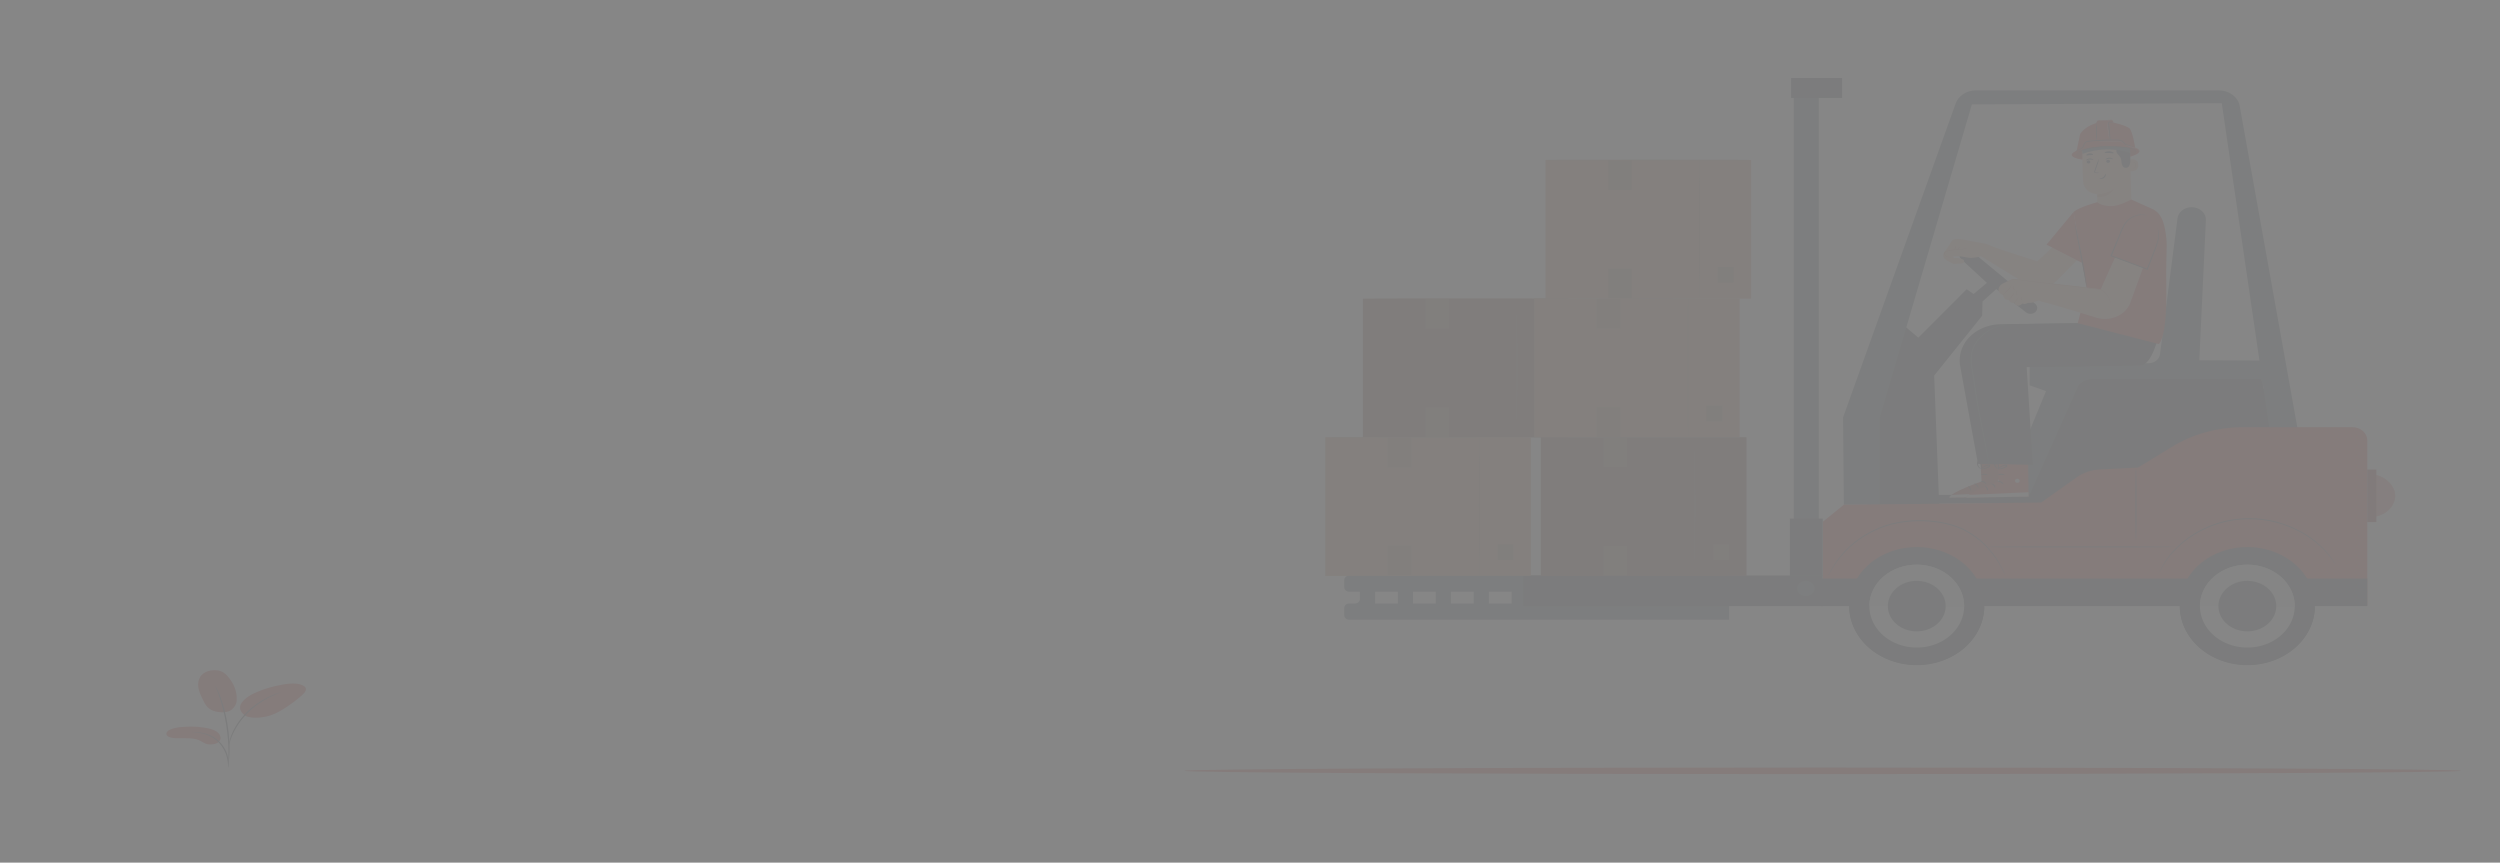 <svg width="342" height="118" viewBox="0 0 342 118" fill="none" xmlns="http://www.w3.org/2000/svg">
<rect x="0" y="0" width="342" height="118" fill="#808080" stroke="none"/>
<g opacity="0.05" clip-path="url(#clip0_1_8288)">
<path d="M342 0H0V118H342V0Z" fill="white"/>
<path d="M214.566 40.87H186.443V59.834H214.566V40.87Z" fill="#AC5C45"/>
<path opacity="0.3" d="M214.566 40.87H186.443V59.834H214.566V40.87Z" fill="black"/>
<path d="M207.52 59.7C207.495 59.7 207.474 55.473 207.474 50.26C207.474 45.047 207.495 40.82 207.52 40.82C207.545 40.82 207.566 45.046 207.566 50.26C207.566 55.474 207.544 59.7 207.52 59.7Z" fill="#9A6847"/>
<path d="M212.181 55.517H210.025V57.648H212.181V55.517Z" fill="#9A6847"/>
<path d="M198.217 40.919H195.023V44.965H198.217V40.919Z" fill="#9A6847"/>
<path d="M198.217 55.731H195.023V59.778H198.217V55.731Z" fill="#9A6847"/>
<path d="M214.321 40.87C214.297 40.873 214.273 40.875 214.249 40.874L214.037 40.879L213.225 40.886L210.238 40.898L200.383 40.91L190.526 40.898L187.539 40.886L186.727 40.879L186.515 40.874C186.491 40.875 186.467 40.873 186.443 40.87C186.467 40.867 186.491 40.866 186.515 40.866L186.727 40.862L187.539 40.855L190.526 40.842L200.383 40.83L210.238 40.842L213.225 40.855L214.037 40.862L214.249 40.866C214.273 40.866 214.297 40.867 214.321 40.87V40.87Z" fill="#9A6847"/>
<path d="M237.976 40.847H209.854V59.811H237.976V40.847Z" fill="#CA804E"/>
<path d="M230.931 59.677C230.905 59.677 230.885 55.45 230.885 50.237C230.885 45.025 230.905 40.796 230.931 40.796C230.956 40.796 230.976 45.022 230.976 50.237C230.976 55.452 230.956 59.677 230.931 59.677Z" fill="#9A6847"/>
<path d="M235.591 55.495H233.436V57.626H235.591V55.495Z" fill="#9A6847"/>
<path opacity="0.5" d="M221.627 40.896H218.433V44.942H221.627V40.896Z" fill="#936445"/>
<path opacity="0.5" d="M221.627 55.708H218.433V59.755H221.627V55.708Z" fill="#936445"/>
<path d="M237.731 40.847C237.707 40.85 237.683 40.851 237.659 40.851L237.448 40.855L236.636 40.862L233.649 40.875L223.793 40.886L213.936 40.875L210.949 40.862L210.137 40.855L209.926 40.851C209.902 40.851 209.878 40.85 209.854 40.847C209.878 40.844 209.902 40.842 209.926 40.843L210.137 40.839L210.949 40.831L213.936 40.819L223.793 40.807L233.649 40.819L236.636 40.831L237.448 40.839L237.659 40.843C237.683 40.842 237.707 40.844 237.731 40.847V40.847Z" fill="#9A6847"/>
<path d="M239.555 21.883H211.432V40.847H239.555V21.883Z" fill="#CA804E"/>
<path d="M232.508 40.713C232.483 40.713 232.463 36.486 232.463 31.273C232.463 26.06 232.483 21.833 232.508 21.833C232.534 21.833 232.554 26.059 232.554 31.273C232.554 36.486 232.534 40.713 232.508 40.713Z" fill="#9A6847"/>
<path d="M237.17 36.53H235.014V38.661H237.17V36.53Z" fill="#9A6847"/>
<path d="M223.206 21.931H220.012V25.978H223.206V21.931Z" fill="#9A6847"/>
<path d="M223.206 36.743H220.012V40.79H223.206V36.743Z" fill="#9A6847"/>
<path d="M239.309 21.883C239.286 21.886 239.261 21.887 239.237 21.887L239.026 21.891L238.214 21.898L235.227 21.91L225.372 21.922L215.515 21.91L212.528 21.898L211.715 21.891L211.504 21.887C211.48 21.887 211.456 21.886 211.432 21.883C211.456 21.879 211.48 21.878 211.504 21.878L211.715 21.875L212.528 21.867L215.515 21.854L225.372 21.843L235.227 21.854L238.214 21.867L239.026 21.875L239.237 21.878C239.261 21.878 239.286 21.879 239.309 21.883V21.883Z" fill="#9A6847"/>
<path d="M236.548 80.95V78.728H184.588C184.404 78.728 184.227 78.792 184.097 78.906C183.967 79.02 183.893 79.175 183.893 79.336V80.342C183.893 80.503 183.967 80.658 184.097 80.772C184.227 80.886 184.404 80.95 184.588 80.95H186.035V81.961C186.035 82.12 185.963 82.272 185.835 82.384C185.706 82.496 185.532 82.559 185.351 82.559H184.577C184.488 82.559 184.399 82.574 184.316 82.605C184.233 82.635 184.157 82.678 184.094 82.734C184.03 82.79 183.98 82.856 183.945 82.928C183.911 83.001 183.893 83.078 183.893 83.157V84.183C183.893 84.261 183.911 84.339 183.945 84.412C183.98 84.484 184.03 84.55 184.094 84.606C184.157 84.661 184.233 84.705 184.316 84.735C184.399 84.765 184.488 84.781 184.577 84.781H236.548V82.559H224.436V80.95H236.548ZM198.489 80.95H201.603V82.559H198.489V80.95ZM196.413 82.559H193.3V80.95H196.413V82.559ZM203.678 80.95H206.792V82.559H203.678V80.95ZM208.868 80.95H211.981V82.559H208.868V80.95ZM214.057 80.95H217.171V82.559H214.057V80.95ZM188.111 80.95H191.224V82.559H188.111V80.95ZM222.36 82.559H219.246V80.95H222.36V82.559Z" fill="#455A64"/>
<path d="M278.431 42.69C278.516 42.614 278.583 42.523 278.627 42.425C278.672 42.325 278.693 42.22 278.691 42.114C278.688 42.007 278.662 41.902 278.613 41.805C278.563 41.708 278.492 41.62 278.404 41.547L269.639 34.305C269.463 34.162 269.232 34.083 268.992 34.084C268.752 34.085 268.521 34.165 268.347 34.309V34.309C268.165 34.46 268.059 34.668 268.053 34.887C268.046 35.106 268.139 35.318 268.312 35.477L271.808 38.693L269.988 40.223L269.038 39.572L262.428 46.192L258.894 43.22L254.635 54.173L255.48 69.048H265.278L264.594 51.38L271.158 43.188L271.208 41.24L273.089 39.549L277.161 42.729C277.337 42.867 277.568 42.939 277.804 42.932C278.04 42.925 278.264 42.838 278.429 42.69H278.431Z" fill="#263238"/>
<path d="M273.933 67.975L279.893 53.506L277.654 52.713V49.907L293.95 49.686C294.333 49.679 294.701 49.551 294.985 49.325C295.268 49.098 295.448 48.79 295.491 48.456L297.884 29.856C297.937 29.44 298.164 29.055 298.521 28.776C298.879 28.497 299.341 28.343 299.82 28.343V28.343C300.083 28.343 300.342 28.389 300.584 28.479C300.826 28.569 301.044 28.701 301.226 28.867C301.408 29.032 301.549 29.229 301.642 29.443C301.735 29.658 301.778 29.887 301.767 30.116L300.866 49.283L309.375 49.323L309.665 52.819L284.501 53.68L277.939 67.767L273.933 67.975Z" fill="#455A64"/>
<path d="M277.682 67.62L256.499 67.767V69.001L265.272 68.903L279.251 68.81L313.136 64.626L309.295 51.842H286.359C285.963 51.837 285.57 51.917 285.217 52.074C284.863 52.231 284.558 52.461 284.329 52.744L277.682 67.62Z" fill="#263238"/>
<path d="M267.53 14.169L252.131 57.107L252.239 69.048H257.138V57.18L269.755 14.284L303.938 14.117L310.476 58.798H314.334L306.38 14.43C306.255 13.849 305.902 13.325 305.382 12.947C304.861 12.57 304.207 12.364 303.531 12.364H270.306C269.683 12.364 269.076 12.539 268.576 12.864C268.076 13.19 267.709 13.647 267.53 14.169V14.169Z" fill="#455A64"/>
<path d="M249.367 82.843V71.373L252.239 69.049L279.224 68.745L284.093 65.29C284.999 64.647 286.113 64.27 287.277 64.213L292.474 63.957C292.474 63.957 294.807 62.551 297.056 61.159C299.914 59.389 303.33 58.438 306.833 58.437H321.794C322.063 58.437 322.329 58.483 322.578 58.573C322.826 58.663 323.052 58.795 323.242 58.961C323.433 59.128 323.584 59.325 323.687 59.542C323.789 59.76 323.842 59.993 323.842 60.228V82.844L249.367 82.843Z" fill="#E1261C"/>
<path d="M323.842 79.147H249.103V82.918H323.842V79.147Z" fill="#263238"/>
<path d="M252.97 82.801C252.944 84.399 253.46 85.968 254.454 87.309C255.447 88.651 256.873 89.704 258.552 90.337C260.23 90.97 262.085 91.153 263.883 90.864C265.681 90.575 267.34 89.827 268.651 88.713C269.962 87.6 270.866 86.171 271.248 84.608C271.631 83.046 271.474 81.419 270.799 79.934C270.124 78.449 268.961 77.172 267.456 76.265C265.951 75.358 264.172 74.862 262.344 74.839C259.894 74.808 257.529 75.629 255.771 77.123C254.013 78.616 253.006 80.659 252.97 82.801V82.801Z" fill="#263238"/>
<path d="M252.973 82.78C252.973 82.787 252.973 82.794 252.971 82.801C252.948 84.937 253.893 86.994 255.6 88.522C257.307 90.05 259.636 90.925 262.079 90.956C264.522 90.987 266.879 90.171 268.635 88.686C270.392 87.202 271.405 85.17 271.452 83.034C271.452 83.027 271.452 83.02 271.452 83.013L252.973 82.78Z" fill="#263238"/>
<path d="M255.724 82.836C255.706 83.957 256.068 85.059 256.765 86.001C257.463 86.942 258.464 87.682 259.642 88.126C260.821 88.571 262.123 88.699 263.385 88.496C264.647 88.293 265.812 87.768 266.733 86.986C267.653 86.204 268.287 85.201 268.556 84.104C268.824 83.007 268.715 81.865 268.241 80.823C267.767 79.78 266.95 78.884 265.893 78.247C264.837 77.61 263.588 77.262 262.305 77.246C260.584 77.224 258.924 77.801 257.69 78.849C256.456 79.897 255.749 81.331 255.724 82.836Z" fill="#FAFAFA"/>
<path d="M262.304 77.246C260.584 77.224 258.924 77.801 257.69 78.849C256.455 79.897 255.748 81.331 255.723 82.836L268.698 82.999C268.723 81.495 268.063 80.044 266.864 78.965C265.665 77.886 264.025 77.267 262.304 77.246V77.246Z" fill="#E0E0E0"/>
<path d="M258.259 82.868C258.248 83.551 258.469 84.222 258.894 84.796C259.318 85.37 259.928 85.82 260.646 86.091C261.364 86.361 262.157 86.44 262.926 86.316C263.695 86.192 264.405 85.872 264.965 85.396C265.526 84.92 265.912 84.309 266.076 83.641C266.239 82.972 266.173 82.276 265.884 81.641C265.595 81.006 265.098 80.46 264.454 80.072C263.81 79.685 263.05 79.472 262.268 79.463C261.22 79.449 260.209 79.801 259.457 80.439C258.705 81.078 258.274 81.951 258.259 82.868V82.868Z" fill="#263238"/>
<path d="M298.195 82.801C298.168 84.399 298.684 85.968 299.678 87.309C300.671 88.651 302.097 89.704 303.776 90.337C305.454 90.97 307.309 91.153 309.107 90.864C310.905 90.575 312.564 89.827 313.875 88.713C315.186 87.6 316.09 86.171 316.472 84.608C316.855 83.046 316.698 81.419 316.023 79.934C315.348 78.449 314.185 77.172 312.68 76.265C311.175 75.358 309.396 74.862 307.568 74.839C305.118 74.808 302.753 75.629 300.995 77.123C299.237 78.616 298.23 80.659 298.195 82.801V82.801Z" fill="#263238"/>
<path d="M298.197 82.78C298.197 82.787 298.195 82.794 298.195 82.801C298.172 84.937 299.117 86.994 300.824 88.522C302.531 90.05 304.86 90.925 307.303 90.956C309.746 90.987 312.103 90.171 313.859 88.686C315.616 87.202 316.628 85.17 316.676 83.034C316.676 83.027 316.676 83.02 316.676 83.013L298.197 82.78Z" fill="#263238"/>
<path d="M300.948 82.836C300.93 83.957 301.292 85.059 301.99 86.001C302.687 86.942 303.688 87.682 304.867 88.126C306.045 88.571 307.347 88.699 308.61 88.496C309.872 88.293 311.036 87.768 311.957 86.986C312.877 86.204 313.512 85.201 313.78 84.104C314.048 83.007 313.939 81.865 313.465 80.822C312.991 79.78 312.174 78.883 311.117 78.247C310.061 77.61 308.812 77.262 307.529 77.246C305.808 77.224 304.148 77.801 302.914 78.849C301.68 79.897 300.973 81.332 300.948 82.836V82.836Z" fill="#FAFAFA"/>
<path d="M307.529 77.246C305.808 77.224 304.148 77.801 302.914 78.849C301.68 79.897 300.973 81.332 300.948 82.836L313.923 82.999C313.947 81.495 313.288 80.044 312.089 78.965C310.889 77.886 309.249 77.267 307.529 77.246V77.246Z" fill="#E0E0E0"/>
<path d="M303.483 82.868C303.472 83.551 303.693 84.222 304.118 84.796C304.543 85.37 305.152 85.82 305.87 86.091C306.588 86.361 307.382 86.44 308.15 86.316C308.919 86.192 309.629 85.872 310.189 85.396C310.75 84.92 311.137 84.309 311.3 83.641C311.464 82.972 311.397 82.276 311.108 81.641C310.819 81.006 310.322 80.46 309.678 80.072C309.034 79.685 308.274 79.472 307.492 79.463C306.973 79.456 306.458 79.539 305.975 79.706C305.493 79.874 305.053 80.123 304.681 80.439C304.309 80.755 304.011 81.133 303.806 81.549C303.6 81.966 303.491 82.414 303.483 82.868V82.868Z" fill="#263238"/>
<path d="M319.462 77.167C319.445 77.15 319.43 77.131 319.417 77.111L319.298 76.941L319.109 76.663C319.028 76.535 318.938 76.411 318.839 76.292C318.247 75.511 317.547 74.798 316.756 74.167C316.517 73.956 316.229 73.773 315.946 73.564C315.658 73.362 315.338 73.174 315.013 72.974C314.67 72.797 314.333 72.589 313.951 72.426C313.762 72.341 313.576 72.249 313.379 72.166L312.774 71.93C310.986 71.258 309.046 70.95 307.101 71.031C305.157 71.112 303.259 71.58 301.552 72.399L300.975 72.682C300.789 72.781 300.612 72.888 300.434 72.989C300.072 73.182 299.759 73.418 299.437 73.623C299.135 73.849 298.837 74.063 298.573 74.288C298.315 74.519 298.048 74.725 297.834 74.955C297.114 75.649 296.495 76.418 295.991 77.244C295.906 77.371 295.829 77.502 295.762 77.636L295.604 77.929C295.563 78.002 295.53 78.061 295.504 78.108C295.512 78.112 295.518 78.12 295.52 78.128C295.523 78.136 295.521 78.145 295.517 78.152C295.512 78.16 295.504 78.165 295.495 78.168C295.486 78.171 295.476 78.171 295.467 78.167C295.458 78.164 295.451 78.158 295.447 78.15C295.443 78.142 295.442 78.134 295.445 78.125C295.448 78.117 295.454 78.111 295.463 78.106C295.471 78.102 295.481 78.101 295.491 78.103L295.578 77.919L295.724 77.621C295.787 77.484 295.86 77.351 295.942 77.222C296.431 76.382 297.042 75.601 297.759 74.897C297.973 74.664 298.24 74.454 298.498 74.219C298.763 73.991 299.062 73.774 299.364 73.544C299.688 73.336 300.001 73.095 300.366 72.899C300.545 72.797 300.723 72.688 300.91 72.588L301.491 72.298C303.213 71.466 305.13 70.99 307.095 70.908C309.061 70.826 311.021 71.141 312.825 71.826L313.435 72.066C313.633 72.15 313.822 72.244 314.011 72.331C314.395 72.496 314.734 72.708 315.078 72.889C315.404 73.093 315.726 73.284 316.014 73.489C316.296 73.702 316.585 73.888 316.824 74.103C317.615 74.743 318.308 75.47 318.886 76.266C318.982 76.387 319.069 76.514 319.147 76.645L319.325 76.929L319.433 77.105C319.445 77.125 319.455 77.145 319.462 77.167V77.167Z" fill="#263238"/>
<path d="M274.278 78.653C274.263 78.633 274.251 78.612 274.242 78.589C274.218 78.539 274.188 78.476 274.151 78.396C274.11 78.309 274.062 78.204 274.005 78.082L273.789 77.66C273.317 76.769 272.731 75.927 272.041 75.151C271.035 73.989 269.75 73.033 268.278 72.35C267.396 71.973 266.461 71.701 265.498 71.54C264.465 71.355 263.412 71.271 262.358 71.29C261.303 71.303 260.254 71.421 259.231 71.642C258.279 71.85 257.361 72.164 256.499 72.575C255.027 73.259 253.711 74.173 252.615 75.272C251.882 76.016 251.244 76.828 250.712 77.693C250.523 78 250.382 78.24 250.292 78.406C250.247 78.483 250.211 78.544 250.184 78.592C250.192 78.597 250.198 78.605 250.2 78.613C250.203 78.622 250.201 78.631 250.196 78.639C250.191 78.647 250.183 78.653 250.173 78.656C250.163 78.658 250.153 78.658 250.143 78.654C250.134 78.65 250.127 78.644 250.123 78.635C250.119 78.627 250.118 78.618 250.122 78.609C250.125 78.601 250.132 78.594 250.141 78.59C250.15 78.585 250.161 78.584 250.171 78.587C250.195 78.537 250.227 78.474 250.266 78.395C250.347 78.226 250.482 77.982 250.664 77.671C251.18 76.792 251.81 75.968 252.541 75.215C253.635 74.099 254.957 73.17 256.438 72.475C257.308 72.057 258.236 71.738 259.198 71.525C260.232 71.301 261.291 71.181 262.356 71.167C263.42 71.148 264.484 71.233 265.526 71.422C266.501 71.587 267.446 71.865 268.337 72.248C269.822 72.943 271.113 73.916 272.119 75.098C272.806 75.882 273.383 76.736 273.838 77.64C273.915 77.8 273.983 77.942 274.044 78.068C274.096 78.192 274.14 78.298 274.177 78.387L274.256 78.585C274.266 78.607 274.273 78.63 274.278 78.653V78.653Z" fill="#263238"/>
<path d="M249.348 78.728H208.377V82.917H249.348V78.728Z" fill="#263238"/>
<path d="M248.239 80.505C248.239 80.712 248.169 80.913 248.037 81.085C247.906 81.257 247.72 81.39 247.502 81.469C247.284 81.548 247.044 81.569 246.812 81.529C246.581 81.488 246.368 81.389 246.201 81.243C246.034 81.097 245.921 80.911 245.875 80.709C245.829 80.507 245.852 80.297 245.943 80.106C246.033 79.915 246.186 79.752 246.382 79.638C246.578 79.523 246.809 79.462 247.045 79.462C247.202 79.462 247.357 79.489 247.502 79.541C247.647 79.594 247.778 79.671 247.889 79.768C248 79.864 248.088 79.98 248.148 80.106C248.208 80.233 248.239 80.368 248.239 80.505Z" fill="#455A64"/>
<path d="M248.811 12.034H245.391V71.432H248.811V12.034Z" fill="#455A64"/>
<path d="M297.446 74.816C297.446 74.85 291.681 74.878 284.57 74.878C277.46 74.878 271.695 74.85 271.695 74.816C271.695 74.782 277.458 74.755 284.57 74.755C291.683 74.755 297.446 74.783 297.446 74.816Z" fill="#263238"/>
<path d="M292.198 73.926C292.159 73.926 292.128 71.734 292.128 69.03C292.128 66.327 292.159 64.134 292.198 64.134C292.238 64.134 292.269 66.326 292.269 69.03C292.269 71.735 292.238 73.926 292.198 73.926Z" fill="#263238"/>
<path d="M252.002 10.673H245.022V13.396H252.002V10.673Z" fill="#263238"/>
<path d="M249.348 70.942H244.854V78.782H249.348V70.942Z" fill="#263238"/>
<path d="M238.913 59.819H210.791V78.783H238.913V59.819Z" fill="#AC5C45"/>
<path opacity="0.3" d="M238.913 59.819H210.791V78.783H238.913V59.819Z" fill="black"/>
<path d="M231.868 78.649C231.842 78.649 231.822 74.422 231.822 69.209C231.822 63.996 231.842 59.769 231.868 59.769C231.893 59.769 231.913 63.995 231.913 69.209C231.913 74.423 231.892 78.649 231.868 78.649Z" fill="#9A6847"/>
<path d="M236.529 74.466H234.373V76.597H236.529V74.466Z" fill="#9A6847"/>
<path d="M222.565 59.868H219.37V63.914H222.565V59.868Z" fill="#9A6847"/>
<path d="M222.565 74.68H219.37V78.727H222.565V74.68Z" fill="#9A6847"/>
<path d="M238.666 59.818C238.643 59.822 238.618 59.823 238.594 59.822L238.383 59.827L237.571 59.834L234.584 59.846L224.728 59.858L214.871 59.846L211.884 59.834L211.072 59.827L210.861 59.822C210.837 59.823 210.813 59.822 210.789 59.818C210.813 59.815 210.837 59.814 210.861 59.814L211.072 59.81L211.884 59.803L214.871 59.79L224.728 59.779L234.584 59.79L237.571 59.803L238.383 59.81L238.594 59.814C238.618 59.814 238.642 59.815 238.666 59.818V59.818Z" fill="#9A6847"/>
<path d="M209.417 59.819H181.295V78.783H209.417V59.819Z" fill="#CA804E"/>
<path d="M202.372 78.649C202.346 78.649 202.326 74.422 202.326 69.209C202.326 63.996 202.346 59.769 202.372 59.769C202.397 59.769 202.417 63.995 202.417 69.209C202.417 74.423 202.397 78.649 202.372 78.649Z" fill="#9A6847"/>
<path d="M207.032 74.466H204.876V76.597H207.032V74.466Z" fill="#9A6847"/>
<path opacity="0.5" d="M193.068 59.868H189.874V63.914H193.068V59.868Z" fill="#936445"/>
<path opacity="0.5" d="M193.068 74.68H189.874V78.726H193.068V74.68Z" fill="#936445"/>
<path d="M209.172 59.818C209.148 59.822 209.124 59.823 209.1 59.822L208.889 59.827L208.077 59.834L205.09 59.846L195.234 59.858L185.377 59.846L182.39 59.834L181.578 59.827L181.367 59.822C181.343 59.823 181.319 59.822 181.295 59.818C181.319 59.815 181.343 59.814 181.367 59.814L181.578 59.81L182.39 59.803L185.377 59.79L195.234 59.779L205.09 59.79L208.077 59.803L208.889 59.81L209.1 59.814C209.124 59.814 209.148 59.815 209.172 59.818V59.818Z" fill="#9A6847"/>
<path d="M325.023 64.974C326.473 65.279 327.689 66.566 327.665 67.87C327.635 68.524 327.36 69.151 326.883 69.655C326.405 70.159 325.752 70.512 325.023 70.659" fill="#E1261C"/>
<g opacity="0.6">
<path opacity="0.6" d="M325.023 64.974C326.473 65.279 327.689 66.566 327.665 67.87C327.635 68.524 327.36 69.151 326.883 69.655C326.405 70.159 325.752 70.512 325.023 70.659" fill="white"/>
</g>
<path d="M325.082 64.241H323.842V71.419H325.082V64.241Z" fill="#E1261C"/>
<path opacity="0.3" d="M325.082 64.241H323.842V71.419H325.082V64.241Z" fill="black"/>
<path d="M266.132 35.483C265.983 35.382 265.88 35.238 265.843 35.076C265.806 34.914 265.837 34.746 265.93 34.603C266.136 34.285 266.381 33.913 266.491 33.758C266.627 33.574 266.75 33.383 266.86 33.186C266.895 33.069 266.966 32.962 267.066 32.879C267.166 32.795 267.292 32.738 267.427 32.714C267.757 32.676 268.092 32.685 268.42 32.739L271.796 33.377L273.368 34.058L271.837 35.238L270.988 35.011C270.733 35.206 269.731 35.308 269.392 35.271C268.957 35.224 268.086 34.977 267.592 35.059L267.116 35.116L267.343 35.283C267.757 35.256 268.172 35.33 268.541 35.497C268.601 35.531 268.647 35.581 268.673 35.64C268.698 35.698 268.702 35.762 268.684 35.823C268.666 35.883 268.626 35.938 268.571 35.977C268.516 36.017 268.447 36.041 268.376 36.045L267.266 36.108C266.965 35.985 266.677 35.84 266.402 35.677C266.316 35.609 266.226 35.544 266.132 35.483V35.483Z" fill="#FFBE9D"/>
<path d="M267.116 35.116C267.062 35.15 266.999 35.172 266.933 35.182C266.754 35.226 266.565 35.224 266.387 35.176C266.26 35.14 266.147 35.072 266.063 34.98C266.016 34.924 265.983 34.86 265.965 34.793C265.948 34.725 265.947 34.655 265.962 34.587C265.982 34.509 266.032 34.44 266.102 34.39C266.172 34.344 266.251 34.31 266.335 34.289C266.496 34.242 266.66 34.204 266.827 34.176C267.145 34.123 267.467 34.087 267.79 34.069C267.94 34.06 268.081 34.054 268.216 34.055C268.248 34.055 268.285 34.056 268.318 34.059C268.345 34.06 268.372 34.059 268.399 34.056C268.455 34.049 268.511 34.04 268.566 34.028C268.995 33.934 269.258 33.847 269.265 33.866C269.055 33.977 268.828 34.06 268.59 34.112C268.532 34.127 268.473 34.14 268.414 34.15C268.379 34.155 268.343 34.157 268.308 34.157C268.277 34.157 268.249 34.157 268.216 34.157C268.087 34.16 267.946 34.17 267.8 34.182C267.508 34.205 267.185 34.24 266.853 34.297C266.693 34.324 266.535 34.359 266.379 34.403C266.222 34.443 266.119 34.503 266.087 34.614C266.075 34.666 266.075 34.72 266.087 34.773C266.098 34.826 266.122 34.876 266.157 34.92C266.224 34.999 266.315 35.06 266.42 35.095C266.58 35.145 266.753 35.159 266.921 35.135C267.045 35.121 267.113 35.106 267.116 35.116Z" fill="#EB996E"/>
<path d="M267.536 33.578C267.573 33.569 267.638 33.725 267.572 33.912C267.506 34.099 267.353 34.195 267.329 34.172C267.3 34.148 267.386 34.032 267.437 33.877C267.489 33.721 267.496 33.583 267.536 33.578Z" fill="#EB996E"/>
<path d="M268.064 33.764C268.102 33.768 268.113 33.882 268.02 33.988C267.926 34.094 267.797 34.115 267.784 34.083C267.77 34.051 267.84 33.992 267.908 33.913C267.976 33.833 268.025 33.759 268.064 33.764Z" fill="#EB996E"/>
<path d="M281.358 33.106C281.824 32.937 278.691 35.752 278.691 35.752L272.903 33.866L270.861 34.963L277.084 38.793C277.724 39.187 278.503 39.367 279.282 39.303C280.061 39.238 280.787 38.931 281.33 38.439L285.003 34.727L281.358 33.106Z" fill="#FFBE9D"/>
<path d="M284.752 21.825C283.945 21.689 283.439 21.471 283.418 21.2C283.375 20.639 285.413 20.061 287.971 19.91C290.529 19.758 292.638 20.09 292.682 20.651C292.702 20.921 292.24 21.196 291.467 21.424" fill="#E1261C"/>
<g opacity="0.4">
<path opacity="0.4" d="M285.193 21.778C284.478 21.657 284.012 21.465 284.011 21.224C284.009 20.552 285.779 20.215 288.046 20.08C290.313 19.945 292.183 20.24 292.221 20.737C292.24 20.977 291.83 21.22 291.146 21.422" fill="black"/>
</g>
<path d="M284.035 20.898C284.035 20.898 284.513 18.478 284.561 18.359C284.609 18.24 285.304 17.151 287.136 16.744L288.669 16.653C288.669 16.653 290.892 17.136 291.326 17.576C291.759 18.016 292.104 20.256 292.104 20.256L287.742 19.694L284.866 20.49L284.035 20.898Z" fill="#E1261C"/>
<path d="M287.616 16.441L286.958 16.48C286.804 16.658 286.728 16.878 286.743 17.1C286.745 17.519 286.858 20.384 286.858 20.384L288.775 20.193L288.44 16.666L289.102 16.754L289.066 16.556L288.879 16.387L287.616 16.441Z" fill="#E1261C"/>
<path d="M291.622 29.63L286.925 29.719C286.865 29.286 286.911 26.584 286.911 26.584C286.911 26.584 285.122 26.448 284.98 24.902C284.839 23.356 284.868 20.252 284.868 20.252L284.887 20.115C286.876 19.224 289.244 19.014 291.103 20.099L291.378 20.26L291.622 29.63Z" fill="#FFBE9D"/>
<path d="M286.91 26.584C287.727 26.534 288.511 26.28 289.168 25.852C289.168 25.852 288.681 27.021 286.904 26.986L286.91 26.584Z" fill="#EB996E"/>
<path d="M291.284 21.875C291.314 21.862 292.476 21.489 292.519 22.549C292.563 23.609 291.336 23.428 291.331 23.398C291.327 23.369 291.284 21.875 291.284 21.875Z" fill="#FFBE9D"/>
<path d="M291.687 22.985C291.692 22.981 291.709 22.997 291.745 23.01C291.796 23.027 291.852 23.027 291.903 23.008C291.979 22.962 292.04 22.899 292.08 22.826C292.12 22.753 292.136 22.671 292.128 22.59C292.127 22.499 292.103 22.41 292.058 22.328C292.045 22.295 292.024 22.265 291.995 22.242C291.966 22.218 291.931 22.2 291.893 22.191C291.869 22.186 291.843 22.189 291.821 22.199C291.798 22.209 291.781 22.226 291.771 22.246C291.756 22.276 291.764 22.297 291.758 22.299C291.752 22.301 291.731 22.282 291.739 22.238C291.745 22.211 291.761 22.187 291.784 22.17C291.817 22.147 291.858 22.136 291.9 22.139C291.95 22.146 291.997 22.164 292.037 22.192C292.077 22.22 292.108 22.256 292.127 22.297C292.182 22.387 292.212 22.488 292.213 22.59C292.222 22.684 292.2 22.779 292.149 22.862C292.097 22.945 292.019 23.013 291.923 23.057C291.891 23.067 291.857 23.069 291.823 23.066C291.789 23.062 291.757 23.051 291.729 23.035C291.69 23.01 291.682 22.987 291.687 22.985Z" fill="#EB996E"/>
<path d="M285.455 22.16C285.459 22.218 285.488 22.272 285.537 22.311C285.586 22.35 285.65 22.371 285.716 22.369C285.748 22.369 285.78 22.364 285.81 22.353C285.84 22.342 285.867 22.326 285.89 22.306C285.913 22.286 285.931 22.263 285.943 22.236C285.955 22.21 285.962 22.182 285.961 22.154C285.957 22.096 285.928 22.042 285.879 22.003C285.831 21.965 285.766 21.944 285.7 21.945C285.668 21.945 285.636 21.951 285.606 21.961C285.576 21.972 285.549 21.988 285.526 22.008C285.503 22.028 285.485 22.052 285.473 22.078C285.461 22.104 285.455 22.132 285.455 22.16V22.16Z" fill="#263238"/>
<path d="M285.373 21.942C285.406 21.969 285.588 21.834 285.86 21.819C286.132 21.803 286.341 21.91 286.368 21.879C286.381 21.866 286.345 21.815 286.254 21.765C286.131 21.701 285.988 21.672 285.845 21.681C285.703 21.689 285.569 21.736 285.46 21.815C285.38 21.876 285.356 21.93 285.373 21.942Z" fill="#263238"/>
<path d="M288.134 22.073C288.138 22.131 288.167 22.185 288.216 22.224C288.265 22.263 288.329 22.284 288.395 22.282C288.427 22.282 288.459 22.277 288.489 22.266C288.519 22.255 288.546 22.239 288.569 22.22C288.592 22.2 288.61 22.176 288.622 22.15C288.634 22.123 288.641 22.095 288.64 22.067C288.636 22.009 288.607 21.956 288.558 21.916C288.51 21.878 288.445 21.857 288.379 21.858C288.347 21.858 288.315 21.864 288.285 21.874C288.255 21.885 288.228 21.901 288.205 21.921C288.182 21.941 288.164 21.965 288.152 21.991C288.14 22.017 288.134 22.045 288.134 22.073V22.073Z" fill="#263238"/>
<path d="M288.05 21.828C288.084 21.855 288.266 21.72 288.538 21.704C288.809 21.689 289.018 21.796 289.045 21.765C289.059 21.751 289.023 21.701 288.932 21.651C288.809 21.587 288.666 21.557 288.523 21.567C288.381 21.575 288.246 21.622 288.137 21.701C288.058 21.762 288.034 21.816 288.05 21.828Z" fill="#263238"/>
<path d="M287.201 23.65C287.054 23.619 286.904 23.604 286.753 23.606C286.684 23.604 286.617 23.596 286.602 23.555C286.591 23.493 286.603 23.429 286.634 23.372C286.688 23.222 286.745 23.064 286.804 22.898C286.964 22.495 287.087 22.082 287.172 21.662C286.975 22.052 286.814 22.456 286.691 22.869C286.635 23.036 286.581 23.194 286.529 23.346C286.491 23.422 286.485 23.507 286.511 23.586C286.523 23.607 286.54 23.625 286.561 23.64C286.582 23.654 286.607 23.664 286.633 23.668C286.672 23.675 286.712 23.678 286.752 23.676C286.902 23.684 287.053 23.675 287.201 23.65V23.65Z" fill="#263238"/>
<path d="M288.012 23.767C287.968 23.767 287.987 24.026 287.749 24.224C287.51 24.421 287.194 24.412 287.194 24.448C287.191 24.464 287.268 24.494 287.401 24.489C287.574 24.481 287.739 24.42 287.865 24.316C287.987 24.217 288.059 24.08 288.067 23.935C288.07 23.826 288.032 23.764 288.012 23.767Z" fill="#263238"/>
<path d="M287.907 20.901C287.939 20.963 288.208 20.917 288.53 20.932C288.852 20.941 289.115 21.007 289.153 20.947C289.17 20.918 289.12 20.86 289.011 20.803C288.866 20.735 288.706 20.696 288.541 20.69C288.377 20.684 288.213 20.71 288.062 20.768C287.948 20.816 287.893 20.87 287.907 20.901Z" fill="#263238"/>
<path d="M285.419 21.248C285.471 21.299 285.654 21.232 285.878 21.216C286.102 21.193 286.297 21.228 286.337 21.169C286.354 21.141 286.319 21.088 286.232 21.042C286.116 20.988 285.983 20.965 285.851 20.976C285.719 20.987 285.594 21.033 285.492 21.106C285.419 21.166 285.397 21.223 285.419 21.248Z" fill="#263238"/>
<path d="M291.407 20.868C291.393 21.3 291.442 21.734 291.428 22.166C291.412 22.33 291.365 22.49 291.288 22.64C291.262 22.726 291.206 22.804 291.128 22.861C291.049 22.918 290.952 22.953 290.85 22.959C290.748 22.965 290.647 22.944 290.56 22.897C290.472 22.85 290.404 22.78 290.365 22.698C290.268 22.528 290.217 22.34 290.214 22.15C290.212 21.961 290.175 21.773 290.104 21.593C289.99 21.406 289.853 21.23 289.696 21.068C289.618 20.986 289.563 20.89 289.535 20.786C289.507 20.683 289.506 20.575 289.534 20.471C290.188 20.453 290.834 20.59 291.405 20.869" fill="#263238"/>
<path d="M284.869 21.061L284.839 20.194L287.674 19.269L291.357 19.985L291.429 20.916C289.301 20.232 286.955 20.284 284.869 21.061V21.061Z" fill="#455A64"/>
<path d="M285.006 20L284.887 20.115L283.89 20.748C285.195 20.364 286.55 20.125 287.923 20.035C289.429 20.004 290.935 20.127 292.408 20.402L290.982 19.762C290.75 19.573 290.478 19.427 290.181 19.332C289.884 19.236 289.568 19.194 289.252 19.207L286.651 19.317C286.339 19.33 286.033 19.397 285.75 19.514C285.468 19.632 285.215 19.796 285.006 20V20Z" fill="#E1261C"/>
<path d="M286.815 19.246C286.864 18.843 286.877 18.438 286.853 18.034C286.866 17.63 286.842 17.225 286.781 16.823C286.732 17.226 286.72 17.631 286.743 18.035C286.731 18.44 286.755 18.845 286.815 19.246V19.246Z" fill="#263238"/>
<path d="M289.102 16.755C288.942 16.704 288.775 16.672 288.605 16.66C288.552 16.664 288.503 16.685 288.467 16.718C288.431 16.752 288.41 16.796 288.409 16.842C288.415 16.924 288.421 17.009 288.428 17.098C288.444 17.279 288.461 17.472 288.479 17.674C288.519 18.084 288.56 18.453 288.597 18.722C288.606 18.868 288.633 19.012 288.678 19.153C288.695 19.008 288.694 18.862 288.674 18.717C288.658 18.448 288.628 18.077 288.589 17.668C288.568 17.465 288.547 17.273 288.528 17.091C288.519 17.005 288.51 16.922 288.502 16.843C288.501 16.815 288.512 16.788 288.533 16.766C288.554 16.745 288.583 16.731 288.614 16.727C288.776 16.749 288.939 16.759 289.102 16.755V16.755Z" fill="#263238"/>
<path d="M283.825 20.741C283.829 20.747 283.943 20.69 284.16 20.608C284.268 20.565 284.403 20.516 284.552 20.444C284.728 20.365 284.878 20.248 284.987 20.104C285.115 19.938 285.122 19.719 285.265 19.555C285.397 19.38 285.681 19.364 285.955 19.338C286.511 19.286 287.125 19.244 287.771 19.222C288.417 19.199 289.033 19.194 289.593 19.198C289.85 19.178 290.106 19.236 290.318 19.363C290.404 19.433 290.483 19.509 290.554 19.591L290.664 19.707L290.72 19.761C290.743 19.78 290.77 19.796 290.8 19.806C291.199 19.948 291.525 20.033 291.748 20.106C291.862 20.146 291.978 20.181 292.096 20.21C292.071 20.193 292.043 20.179 292.013 20.169C291.957 20.145 291.872 20.111 291.763 20.071C291.547 19.988 291.216 19.89 290.833 19.745C290.813 19.738 290.795 19.727 290.779 19.715L290.725 19.661L290.619 19.546C290.547 19.459 290.466 19.377 290.377 19.303C290.15 19.161 289.874 19.093 289.595 19.111C289.033 19.101 288.415 19.103 287.767 19.126C287.118 19.15 286.502 19.193 285.943 19.251C285.805 19.262 285.667 19.281 285.532 19.309C285.395 19.337 285.274 19.408 285.192 19.508C285.036 19.703 285.035 19.922 284.922 20.068C284.823 20.206 284.685 20.32 284.523 20.399C284.38 20.473 284.248 20.527 284.143 20.575C284.037 20.623 283.956 20.662 283.903 20.692C283.85 20.721 283.823 20.739 283.825 20.741Z" fill="#263238"/>
<path d="M284.222 20.852C284.249 20.843 284.275 20.831 284.297 20.815C284.363 20.774 284.432 20.737 284.504 20.705C284.77 20.587 285.05 20.495 285.338 20.428C286.292 20.209 287.277 20.109 288.264 20.131C288.845 20.133 289.397 20.122 289.895 20.149C290.391 20.182 290.843 20.237 291.214 20.291C291.4 20.32 291.567 20.353 291.712 20.386C291.836 20.406 291.953 20.45 292.055 20.515C292.096 20.544 292.129 20.581 292.151 20.623C292.173 20.666 292.183 20.712 292.182 20.758C292.184 20.758 292.199 20.735 292.196 20.683C292.187 20.608 292.147 20.538 292.083 20.487C291.98 20.413 291.859 20.36 291.729 20.334C291.584 20.295 291.416 20.258 291.229 20.224C290.79 20.149 290.347 20.094 289.902 20.061C289.397 20.028 288.843 20.037 288.264 20.034C287.268 20.011 286.274 20.122 285.316 20.363C285.025 20.436 284.746 20.54 284.483 20.672C284.412 20.708 284.345 20.75 284.283 20.798C284.241 20.832 284.22 20.85 284.222 20.852Z" fill="#263238"/>
<path d="M287.24 16.539C287.33 16.546 287.421 16.546 287.511 16.54L288.165 16.517C288.419 16.511 288.652 16.482 288.814 16.497C288.858 16.499 288.901 16.509 288.94 16.526C288.98 16.544 289.014 16.568 289.042 16.598C289.036 16.576 289.022 16.557 289.002 16.543C288.951 16.502 288.887 16.477 288.819 16.47C288.6 16.459 288.381 16.462 288.162 16.479L287.51 16.512C287.419 16.515 287.329 16.524 287.24 16.539V16.539Z" fill="#FAFAFA"/>
<path d="M287.128 19.34C287.174 19.344 287.22 19.345 287.266 19.343L287.639 19.338C287.954 19.334 288.389 19.331 288.87 19.338L289.547 19.353C289.731 19.351 289.914 19.363 290.095 19.39C290.215 19.412 290.323 19.469 290.402 19.552C290.428 19.584 290.45 19.618 290.467 19.655C290.462 19.614 290.444 19.576 290.415 19.543C290.339 19.453 290.228 19.389 290.103 19.364C289.92 19.333 289.735 19.317 289.549 19.317C289.34 19.309 289.111 19.302 288.87 19.299C288.389 19.292 287.953 19.299 287.638 19.311L287.265 19.328C287.219 19.328 287.173 19.333 287.128 19.34V19.34Z" fill="#FAFAFA"/>
<path d="M288.551 18.92C288.552 18.891 288.549 18.862 288.542 18.834C288.531 18.758 288.519 18.681 288.507 18.603C288.476 18.407 288.437 18.137 288.403 17.837C288.37 17.538 288.349 17.266 288.336 17.069C288.33 16.989 288.325 16.912 288.319 16.835C288.32 16.807 288.316 16.778 288.309 16.75C288.303 16.778 288.301 16.807 288.302 16.836C288.302 16.891 288.302 16.971 288.305 17.07C288.31 17.267 288.326 17.541 288.359 17.841C288.391 18.141 288.437 18.412 288.475 18.607C288.494 18.704 288.511 18.783 288.525 18.837C288.53 18.865 288.538 18.893 288.551 18.92V18.92Z" fill="#FAFAFA"/>
<path d="M290.796 19.858C290.823 19.872 290.852 19.884 290.882 19.892L291.119 19.97L291.907 20.214C292.053 20.253 292.195 20.3 292.333 20.357C292.444 20.402 292.533 20.48 292.586 20.576C292.62 20.642 292.628 20.716 292.608 20.786C292.592 20.835 292.57 20.857 292.573 20.86C292.597 20.841 292.614 20.817 292.625 20.79C292.652 20.717 292.648 20.637 292.614 20.566C292.563 20.461 292.47 20.376 292.352 20.326C292.213 20.267 292.069 20.217 291.92 20.178L291.128 19.945L290.885 19.878C290.857 19.868 290.827 19.862 290.796 19.858Z" fill="#FAFAFA"/>
<path d="M270.847 62.036L271.09 65.867C271.09 65.867 266.717 67.37 266.684 68.082L275.197 67.935L275.097 61.952L270.847 62.036Z" fill="#E1261C"/>
<g opacity="0.4">
<path opacity="0.4" d="M270.847 62.036L271.09 65.867C271.09 65.867 266.717 67.37 266.684 68.082L275.197 67.935L275.097 61.952L270.847 62.036Z" fill="black"/>
</g>
<path d="M273.716 65.498C273.798 65.519 273.869 65.565 273.915 65.628C273.961 65.691 273.979 65.767 273.964 65.841C273.944 65.914 273.893 65.977 273.821 66.017C273.749 66.058 273.662 66.073 273.578 66.059C273.491 66.037 273.416 65.988 273.368 65.921C273.319 65.853 273.302 65.773 273.317 65.695C273.347 65.621 273.409 65.559 273.49 65.524C273.57 65.489 273.663 65.482 273.749 65.506" fill="#E0E0E0"/>
<path d="M275.198 67.935L275.161 67.332L267.013 67.699C267.013 67.699 266.638 67.85 266.686 68.082L275.198 67.935Z" fill="#E0E0E0"/>
<path d="M270.951 65.831C270.953 65.867 271.161 65.88 271.368 65.994C271.579 66.102 271.688 66.258 271.726 66.243C271.764 66.235 271.697 66.019 271.444 65.886C271.19 65.752 270.943 65.798 270.951 65.831Z" fill="#263238"/>
<path d="M270.067 66.169C270.058 66.205 270.239 66.264 270.384 66.415C270.534 66.562 270.573 66.728 270.615 66.726C270.654 66.731 270.678 66.517 270.494 66.332C270.31 66.147 270.067 66.135 270.067 66.169Z" fill="#263238"/>
<path d="M269.581 67.113C269.619 67.121 269.672 66.938 269.561 66.741C269.45 66.544 269.254 66.468 269.237 66.498C269.214 66.529 269.343 66.633 269.432 66.796C269.524 66.957 269.539 67.11 269.581 67.113Z" fill="#263238"/>
<path d="M271.007 64.953C271.026 64.986 271.215 64.932 271.45 64.942C271.686 64.948 271.87 65.013 271.891 64.982C271.915 64.955 271.733 64.824 271.456 64.817C271.179 64.81 270.986 64.924 271.007 64.953Z" fill="#263238"/>
<g opacity="0.3">
<path opacity="0.3" d="M270.897 62.795L270.94 63.477L275.124 63.372L275.115 62.756L270.897 62.795Z" fill="black"/>
</g>
<path d="M270.974 64.179C271.115 64.21 271.262 64.206 271.401 64.17C271.554 64.143 271.703 64.1 271.844 64.042C271.928 64.008 272.009 63.968 272.087 63.924C272.134 63.9 272.177 63.87 272.214 63.835C272.24 63.808 272.256 63.775 272.259 63.74C272.262 63.705 272.251 63.67 272.228 63.641C272.207 63.616 272.179 63.596 272.147 63.582C272.115 63.568 272.08 63.561 272.044 63.561C271.99 63.561 271.937 63.569 271.885 63.583C271.795 63.604 271.706 63.632 271.622 63.667C271.479 63.726 271.348 63.805 271.234 63.9C271.04 64.063 270.975 64.2 270.991 64.206C271.01 64.218 271.103 64.102 271.301 63.967C271.417 63.889 271.543 63.823 271.677 63.773C271.756 63.744 271.837 63.72 271.92 63.702C272.01 63.68 272.086 63.679 272.111 63.713C272.119 63.726 272.12 63.731 272.102 63.755C272.075 63.781 272.043 63.803 272.009 63.82C271.937 63.863 271.863 63.902 271.786 63.937C271.655 63.996 271.518 64.045 271.377 64.082C271.24 64.106 271.106 64.138 270.974 64.179V64.179Z" fill="#263238"/>
<path d="M271.029 64.23C271.108 64.123 271.144 63.996 271.134 63.868C271.138 63.73 271.115 63.593 271.066 63.461C271.037 63.383 270.999 63.308 270.953 63.237C270.929 63.188 270.891 63.145 270.842 63.113C270.794 63.081 270.737 63.06 270.676 63.053C270.638 63.055 270.602 63.065 270.571 63.084C270.54 63.103 270.515 63.13 270.501 63.16C270.48 63.204 270.466 63.251 270.46 63.298C270.447 63.381 270.449 63.466 270.465 63.549C270.492 63.688 270.558 63.819 270.656 63.931C270.827 64.12 271.001 64.161 271.005 64.149C271.018 64.13 270.872 64.063 270.74 63.88C270.664 63.774 270.615 63.655 270.597 63.532C270.587 63.46 270.588 63.387 270.6 63.316C270.612 63.237 270.644 63.172 270.678 63.18C270.721 63.178 270.794 63.237 270.83 63.299C270.874 63.363 270.911 63.43 270.94 63.499C270.991 63.619 271.021 63.743 271.031 63.87C271.048 64.088 271.007 64.225 271.029 64.23Z" fill="#263238"/>
<path d="M293.83 45.759C293.83 45.759 292.9 49.929 291.355 49.988C289.459 50.061 275.738 50.224 275.738 50.224L276.575 63.586L270.586 63.459L268.192 50.294C267.926 49.112 268.152 47.886 268.83 46.837C268.846 46.814 268.862 46.788 268.879 46.764C269.391 46.028 270.11 45.42 270.968 44.997C271.826 44.575 272.794 44.352 273.778 44.35L285.176 44.2L293.83 45.759Z" fill="#263238"/>
<path d="M273.173 62.036L273.416 65.866C273.416 65.866 269.043 67.37 269.011 68.082L277.524 67.935L277.423 61.952L273.173 62.036Z" fill="#E1261C"/>
<path d="M276.042 65.498C276.124 65.519 276.195 65.565 276.241 65.628C276.287 65.691 276.304 65.767 276.29 65.841C276.27 65.914 276.218 65.977 276.147 66.017C276.075 66.058 275.988 66.073 275.904 66.059C275.816 66.037 275.741 65.988 275.693 65.921C275.645 65.853 275.627 65.773 275.643 65.695C275.673 65.621 275.734 65.559 275.815 65.524C275.896 65.489 275.989 65.482 276.075 65.506" fill="#E0E0E0"/>
<path d="M277.525 67.935L277.488 67.332L269.34 67.699C269.34 67.699 268.964 67.85 269.013 68.082L277.525 67.935Z" fill="#E0E0E0"/>
<path d="M273.279 65.831C273.281 65.867 273.489 65.88 273.696 65.994C273.907 66.102 274.016 66.258 274.054 66.243C274.092 66.235 274.025 66.019 273.771 65.885C273.518 65.752 273.269 65.798 273.279 65.831Z" fill="#263238"/>
<path d="M272.393 66.169C272.384 66.205 272.566 66.264 272.71 66.415C272.86 66.562 272.899 66.728 272.941 66.726C272.98 66.731 273.004 66.517 272.82 66.332C272.636 66.147 272.393 66.135 272.393 66.169Z" fill="#263238"/>
<path d="M271.907 67.113C271.944 67.121 271.998 66.938 271.887 66.741C271.776 66.544 271.579 66.468 271.563 66.498C271.54 66.529 271.669 66.633 271.757 66.796C271.846 66.959 271.865 67.11 271.907 67.113Z" fill="#263238"/>
<path d="M273.333 64.953C273.351 64.985 273.541 64.932 273.776 64.942C274.012 64.948 274.196 65.013 274.217 64.982C274.241 64.955 274.059 64.824 273.782 64.817C273.504 64.809 273.312 64.924 273.333 64.953Z" fill="#263238"/>
<g opacity="0.3">
<path opacity="0.3" d="M273.222 62.794L273.265 63.477L277.449 63.371L277.44 62.756L273.222 62.794Z" fill="black"/>
</g>
<path d="M273.301 64.179C273.441 64.21 273.588 64.206 273.727 64.17C273.88 64.143 274.029 64.1 274.17 64.042C274.254 64.008 274.335 63.968 274.413 63.924C274.461 63.9 274.503 63.87 274.54 63.834C274.567 63.808 274.583 63.775 274.585 63.74C274.588 63.705 274.577 63.67 274.555 63.641C274.533 63.616 274.505 63.596 274.473 63.582C274.441 63.568 274.406 63.56 274.371 63.561C274.316 63.561 274.263 63.569 274.211 63.583C274.121 63.604 274.032 63.632 273.948 63.667C273.805 63.726 273.674 63.804 273.56 63.899C273.366 64.063 273.302 64.2 273.317 64.206C273.336 64.218 273.43 64.102 273.628 63.967C273.743 63.888 273.869 63.823 274.004 63.773C274.082 63.744 274.164 63.72 274.247 63.702C274.337 63.68 274.413 63.679 274.436 63.713C274.445 63.726 274.446 63.731 274.427 63.755C274.4 63.78 274.369 63.802 274.334 63.82C274.263 63.863 274.188 63.902 274.111 63.937C273.981 63.996 273.844 64.045 273.702 64.082C273.566 64.106 273.432 64.138 273.301 64.179V64.179Z" fill="#263238"/>
<path d="M273.356 64.23C273.434 64.122 273.471 63.995 273.46 63.868C273.467 63.647 273.404 63.429 273.279 63.237C273.255 63.188 273.217 63.145 273.168 63.113C273.12 63.081 273.063 63.06 273.003 63.053C272.965 63.054 272.928 63.065 272.897 63.084C272.866 63.103 272.842 63.13 272.827 63.16C272.806 63.204 272.792 63.25 272.786 63.298C272.773 63.381 272.775 63.466 272.792 63.549C272.819 63.688 272.884 63.819 272.983 63.931C273.153 64.119 273.328 64.161 273.331 64.149C273.345 64.13 273.198 64.062 273.066 63.879C272.991 63.774 272.942 63.655 272.924 63.532C272.913 63.46 272.914 63.387 272.927 63.316C272.938 63.236 272.971 63.172 273.005 63.18C273.047 63.178 273.12 63.237 273.157 63.299C273.2 63.363 273.237 63.43 273.267 63.499C273.317 63.618 273.348 63.743 273.358 63.87C273.374 64.088 273.333 64.225 273.356 64.23Z" fill="#263238"/>
<path d="M295.341 45.758C295.341 45.758 294.411 49.929 292.866 49.988C290.97 50.061 277.249 50.224 277.249 50.224L278.086 63.586L272.097 63.459L269.704 50.294C269.438 49.112 269.664 47.886 270.341 46.837C270.357 46.814 270.374 46.788 270.39 46.764C270.902 46.028 271.621 45.42 272.479 44.997C273.337 44.575 274.305 44.352 275.29 44.35L286.687 44.2L295.341 45.758Z" fill="#263238"/>
<path d="M283.664 29.006L285.458 39.503L284.236 44.219L295.341 47.077C296.344 45.823 296.383 41.835 296.348 39.016C296.286 34.046 296.537 33.805 296.291 32.061C296.048 30.338 295.626 29.197 294.573 28.649L291.56 27.294C291.56 27.294 289.852 28.244 288.815 28.192C288.815 28.192 287.58 28.237 286.896 27.664C286.897 27.664 284.402 28.325 283.664 29.006Z" fill="#E1261C"/>
<path d="M283.664 29.006L279.962 33.467L285.002 36.053L284.617 34.432L283.664 29.006Z" fill="#E1261C"/>
<path d="M274.845 44.416C274.824 44.422 274.802 44.424 274.781 44.425L274.593 44.437C274.492 44.443 274.391 44.453 274.291 44.468C274.153 44.484 274.017 44.506 273.883 44.535C273.023 44.719 272.229 45.087 271.572 45.606C271.12 45.962 270.732 46.375 270.419 46.831C270.061 47.354 269.839 47.939 269.769 48.545C269.703 49.218 269.733 49.896 269.856 50.563C269.964 51.26 270.121 51.982 270.208 52.73C270.399 54.219 270.656 55.629 270.897 56.911L271.556 60.314C271.742 61.283 271.886 62.069 271.975 62.613C272.016 62.877 272.049 63.086 272.073 63.24C272.081 63.306 272.089 63.359 272.094 63.403C272.098 63.422 272.099 63.441 272.097 63.46C272.088 63.442 272.083 63.424 272.08 63.405L272.045 63.244C272.014 63.091 271.973 62.883 271.921 62.62C271.809 62.068 271.651 61.288 271.458 60.329C271.261 59.358 271.028 58.207 270.77 56.931C270.522 55.649 270.26 54.237 270.068 52.745C269.982 52.001 269.827 51.283 269.719 50.58C269.596 49.903 269.569 49.216 269.64 48.534C269.715 47.912 269.947 47.313 270.319 46.78C270.641 46.317 271.041 45.9 271.506 45.542C272.179 45.02 272.993 44.658 273.871 44.49C274.19 44.426 274.518 44.401 274.845 44.416V44.416Z" fill="#455A64"/>
<path d="M279.099 41.175C279.099 41.175 283.382 42.384 286.713 43.44C287.279 43.619 287.886 43.673 288.482 43.598C289.077 43.522 289.641 43.319 290.125 43.006V43.006C290.743 42.607 291.202 42.046 291.434 41.406L293.715 35.123L289.907 33.956L287.361 39.603L277.887 38.514" fill="#FFBE9D"/>
<path d="M273.433 39.879L273.397 39.582C273.421 39.362 273.525 39.155 273.695 38.992V38.992C273.787 38.904 273.896 38.831 274.017 38.776L275.139 38.265C275.309 38.188 275.503 38.161 275.691 38.189L277.99 38.531L280.625 38.834L280.08 41.456L278.861 41.102C278.861 41.102 277.977 41.53 277.433 41.428C277.433 41.428 276.928 41.723 276.721 41.508C276.721 41.508 276.268 41.847 276.1 41.825C275.933 41.802 275.595 41.632 275.608 41.53L275.621 41.394C275.534 41.434 275.437 41.453 275.339 41.449C275.241 41.445 275.147 41.418 275.065 41.371C274.948 41.292 274.858 41.186 274.806 41.065C274.595 41.046 274.397 40.971 274.236 40.85C274.13 40.714 274.06 40.56 274.029 40.398C274.029 40.398 273.517 40.186 273.433 39.879Z" fill="#FFBE9D"/>
<path d="M275.127 38.928C275.144 38.927 275.172 39.035 275.115 39.202C275.031 39.411 274.892 39.6 274.71 39.754C274.508 39.935 274.32 40.084 274.203 40.207C274.087 40.33 274.026 40.415 274.007 40.407C273.988 40.4 274.018 40.297 274.124 40.155C274.268 39.98 274.431 39.817 274.61 39.669C274.779 39.525 274.919 39.357 275.024 39.172C275.096 39.029 275.105 38.928 275.127 38.928Z" fill="#EB996E"/>
<path d="M275.566 39.977C275.524 40.193 275.421 40.397 275.266 40.569C275.043 40.871 274.798 41.071 274.77 41.049C275.009 40.678 275.275 40.319 275.566 39.977Z" fill="#EB996E"/>
<path d="M276.152 40.671C276.184 40.69 276.089 40.862 275.938 41.055C275.788 41.248 275.64 41.389 275.608 41.369C275.576 41.349 275.672 41.178 275.822 40.986C275.971 40.793 276.119 40.653 276.152 40.671Z" fill="#EB996E"/>
<path d="M276.044 40.395C276.037 40.41 275.984 40.412 275.914 40.375C275.869 40.349 275.831 40.315 275.801 40.275C275.772 40.236 275.752 40.191 275.744 40.144C275.735 40.098 275.738 40.05 275.752 40.004C275.765 39.959 275.79 39.916 275.824 39.879C275.878 39.825 275.928 39.812 275.939 39.824C275.966 39.848 275.852 39.967 275.882 40.126C275.912 40.284 276.059 40.366 276.044 40.395Z" fill="#EB996E"/>
<path d="M276.684 41.1C276.677 41.115 276.633 41.119 276.576 41.09C276.538 41.07 276.506 41.044 276.48 41.013C276.454 40.981 276.436 40.946 276.426 40.908C276.412 40.868 276.411 40.825 276.423 40.785C276.436 40.744 276.462 40.708 276.498 40.68C276.568 40.639 276.622 40.668 276.616 40.683C276.586 40.708 276.565 40.74 276.556 40.775C276.546 40.809 276.548 40.846 276.562 40.88C276.591 41 276.699 41.07 276.684 41.1Z" fill="#EB996E"/>
<path d="M275.671 39.645C275.669 39.66 275.612 39.672 275.53 39.639C275.476 39.617 275.43 39.582 275.397 39.539C275.363 39.496 275.342 39.446 275.337 39.394C275.331 39.342 275.341 39.29 275.366 39.242C275.39 39.195 275.428 39.153 275.476 39.122C275.549 39.077 275.608 39.08 275.613 39.095C275.629 39.121 275.462 39.215 275.478 39.383C275.496 39.55 275.68 39.616 275.671 39.645Z" fill="#EB996E"/>
<path d="M293.735 29.505C292.865 29.175 291.794 29.508 291.165 30.08C290.536 30.652 290.248 31.409 289.978 32.142C289.716 32.848 289.066 34.281 288.804 34.987L293.742 36.836C294.162 35.839 294.554 34.834 294.919 33.822C295.225 32.972 295.511 32.055 295.155 31.21" fill="#E1261C"/>
<path d="M295.154 31.21C295.176 31.243 295.193 31.278 295.205 31.314C295.248 31.416 295.28 31.522 295.301 31.629C295.377 32.03 295.365 32.44 295.266 32.837C295.114 33.441 294.915 34.036 294.669 34.617C294.409 35.291 294.119 36.044 293.806 36.855L293.783 36.914L293.711 36.887L290.236 35.589L288.772 35.041L288.714 35.018L288.732 34.97C289.13 33.943 289.578 32.999 289.912 32.131C290.058 31.714 290.237 31.306 290.45 30.911C290.64 30.562 290.901 30.245 291.22 29.977C291.709 29.573 292.357 29.349 293.03 29.354C293.212 29.359 293.392 29.388 293.565 29.438C293.624 29.455 293.681 29.478 293.735 29.505C293.507 29.437 293.27 29.401 293.03 29.396C292.379 29.408 291.758 29.634 291.29 30.03C290.985 30.296 290.735 30.607 290.555 30.949C290.35 31.342 290.177 31.747 290.037 32.161C289.709 33.036 289.266 33.982 288.873 35.004L288.833 34.933L290.297 35.48L293.769 36.784L293.675 36.816C293.995 36.008 294.291 35.258 294.557 34.586C294.808 34.01 295.017 33.421 295.182 32.822C295.287 32.432 295.312 32.03 295.256 31.632C295.209 31.357 295.142 31.213 295.154 31.21Z" fill="#263238"/>
<path d="M288.828 41.757C288.81 41.76 288.772 41.511 288.605 41.089C288.504 40.835 288.368 40.592 288.2 40.366C287.986 40.068 287.691 39.82 287.34 39.646L287.355 39.65L282.006 39.042L278.781 38.661L277.374 38.491L276.153 38.32L275.62 38.245C275.469 38.223 275.314 38.247 275.181 38.314L274.487 38.607L274.046 38.788C273.996 38.812 273.943 38.83 273.888 38.843C273.933 38.813 273.982 38.787 274.033 38.766L274.462 38.564L275.146 38.252C275.292 38.176 275.464 38.146 275.633 38.167L276.167 38.234L277.391 38.39L278.799 38.549L282.024 38.92L287.369 39.557H287.378L287.384 39.56C287.749 39.744 288.055 40.008 288.272 40.325C288.438 40.558 288.57 40.809 288.663 41.072C288.724 41.237 288.771 41.405 288.803 41.576C288.819 41.636 288.827 41.696 288.828 41.757V41.757Z" fill="#EB996E"/>
<path d="M285.465 39.346C285.428 39.235 285.403 39.121 285.391 39.007C285.347 38.765 285.29 38.453 285.221 38.078C285.069 37.273 284.866 36.201 284.642 35.016C284.418 33.831 284.214 32.759 284.061 31.954C283.994 31.578 283.939 31.265 283.896 31.024C283.87 30.911 283.855 30.796 283.853 30.68C283.897 30.789 283.93 30.902 283.95 31.016C284.004 31.256 284.074 31.566 284.159 31.939C284.328 32.72 284.551 33.801 284.78 34.997C285.008 36.193 285.199 37.278 285.32 38.065C285.381 38.459 285.421 38.779 285.445 39C285.464 39.114 285.471 39.23 285.465 39.346V39.346Z" fill="#263238"/>
<path d="M336.654 105.449C336.654 105.2 297.553 105 249.331 105C201.092 105 162 105.2 162 105.449C162 105.698 201.092 105.9 249.331 105.9C297.554 105.893 336.654 105.691 336.654 105.449Z" fill="#E1261C"/>
<path d="M31.636 97.128C30.904 97.64 29.541 97.448 28.922 97.121C28.303 96.793 28.056 96.329 27.836 95.885C27.329 94.872 26.821 93.81 27.289 92.792C27.405 92.483 27.684 92.197 28.093 91.964C28.301 91.85 28.563 91.766 28.853 91.72C29.143 91.674 29.452 91.669 29.747 91.705C30.431 91.809 30.845 92.165 31.138 92.503C32.001 93.5 32.424 94.585 32.376 95.677C32.415 96.188 32.157 96.694 31.634 97.128" fill="#E1261C"/>
<g opacity="0.2">
<path opacity="0.2" d="M31.636 97.128C30.904 97.64 29.541 97.448 28.922 97.121C28.303 96.793 28.056 96.329 27.836 95.885C27.329 94.872 26.821 93.81 27.289 92.792C27.405 92.483 27.684 92.197 28.093 91.964C28.301 91.85 28.563 91.766 28.853 91.72C29.143 91.674 29.452 91.669 29.747 91.705C30.431 91.809 30.845 92.165 31.138 92.503C32.001 93.5 32.424 94.585 32.376 95.677C32.415 96.188 32.157 96.694 31.634 97.128" fill="black"/>
</g>
<path d="M28.857 99.732C27.689 99.428 26.364 99.326 25.076 99.441C24.374 99.463 23.706 99.606 23.179 99.848C22.697 100.109 22.584 100.579 23.11 100.815C23.45 100.942 23.866 101.002 24.283 100.987C25.287 100.995 26.404 100.919 27.189 101.242C27.636 101.427 27.925 101.727 28.466 101.822C28.737 101.859 29.024 101.849 29.284 101.794C29.544 101.738 29.761 101.641 29.904 101.516C30.178 101.259 30.251 100.958 30.108 100.675C30.054 100.478 29.913 100.291 29.696 100.128C29.479 99.964 29.191 99.829 28.857 99.732Z" fill="#E1261C"/>
<path d="M33.535 97.903C33.186 97.653 32.959 97.362 32.876 97.057C32.792 96.751 32.854 96.439 33.055 96.149C33.473 95.569 34.191 95.059 35.131 94.676C36.201 94.21 37.435 93.855 38.767 93.633C39.283 93.534 39.834 93.493 40.384 93.514C40.658 93.526 40.922 93.573 41.154 93.65C41.385 93.727 41.577 93.832 41.712 93.956C42.069 94.333 41.685 94.779 41.276 95.141C40.553 95.78 39.735 96.388 38.829 96.961C38.099 97.421 37.269 97.874 36.184 98.07C35.099 98.267 33.986 98.227 33.437 97.834" fill="#E1261C"/>
<path d="M31.277 104.995C31.244 104.917 31.227 104.838 31.225 104.758C31.202 104.585 31.172 104.368 31.137 104.109C31.092 103.79 31.014 103.472 30.905 103.157C30.761 102.773 30.558 102.395 30.297 102.028C30.042 101.661 29.688 101.315 29.245 100.999C28.885 100.743 28.418 100.531 27.88 100.379C27.515 100.279 27.121 100.209 26.713 100.173C26.559 100.168 26.406 100.155 26.257 100.133C26.412 100.125 26.567 100.126 26.721 100.136C27.145 100.158 27.558 100.22 27.939 100.318C28.507 100.466 29 100.681 29.381 100.944C29.843 101.264 30.211 101.618 30.473 101.994C30.737 102.366 30.939 102.75 31.075 103.141C31.177 103.46 31.242 103.782 31.269 104.105C31.294 104.38 31.298 104.602 31.297 104.756C31.307 104.836 31.3 104.916 31.277 104.995V104.995Z" fill="#263238"/>
<path d="M31.216 104.497C31.206 104.46 31.203 104.423 31.209 104.386C31.214 104.304 31.22 104.2 31.228 104.072C31.243 103.799 31.263 103.404 31.26 102.916C31.264 101.94 31.172 100.591 30.935 99.107C30.698 97.623 30.347 96.285 30.015 95.325C29.937 95.084 29.857 94.867 29.782 94.677C29.706 94.488 29.649 94.323 29.588 94.19C29.537 94.065 29.497 93.963 29.462 93.883C29.444 93.848 29.433 93.811 29.431 93.774C29.462 93.808 29.485 93.843 29.499 93.879C29.542 93.958 29.595 94.059 29.66 94.182C29.731 94.314 29.803 94.477 29.885 94.667C29.967 94.856 30.06 95.072 30.146 95.313C30.602 96.565 30.928 97.829 31.123 99.1C31.361 100.587 31.432 101.939 31.394 102.917C31.38 103.406 31.339 103.802 31.303 104.073C31.281 104.201 31.264 104.305 31.249 104.387C31.247 104.424 31.235 104.461 31.216 104.497V104.497Z" fill="#263238"/>
<path d="M31.338 101.892C31.329 101.783 31.336 101.673 31.36 101.564C31.394 101.353 31.466 101.049 31.601 100.677C31.762 100.241 31.971 99.811 32.227 99.388C32.533 98.868 32.909 98.36 33.354 97.868C34.128 96.962 35.214 96.137 36.559 95.431C36.792 95.311 37.04 95.198 37.3 95.093C37.414 95.046 37.515 94.999 37.617 94.962L37.903 94.866C38.075 94.802 38.257 94.746 38.446 94.696C37.818 94.938 37.219 95.2 36.653 95.481C35.351 96.192 34.293 97.014 33.525 97.909C33.084 98.398 32.706 98.901 32.393 99.415C32.132 99.834 31.911 100.259 31.731 100.689C31.581 101.057 31.49 101.358 31.433 101.567C31.418 101.676 31.386 101.785 31.338 101.892V101.892Z" fill="#263238"/>
</g>
<defs>
<clipPath id="clip0_1_8288">
<rect width="342" height="118" fill="white"/>
</clipPath>
</defs>
</svg>
